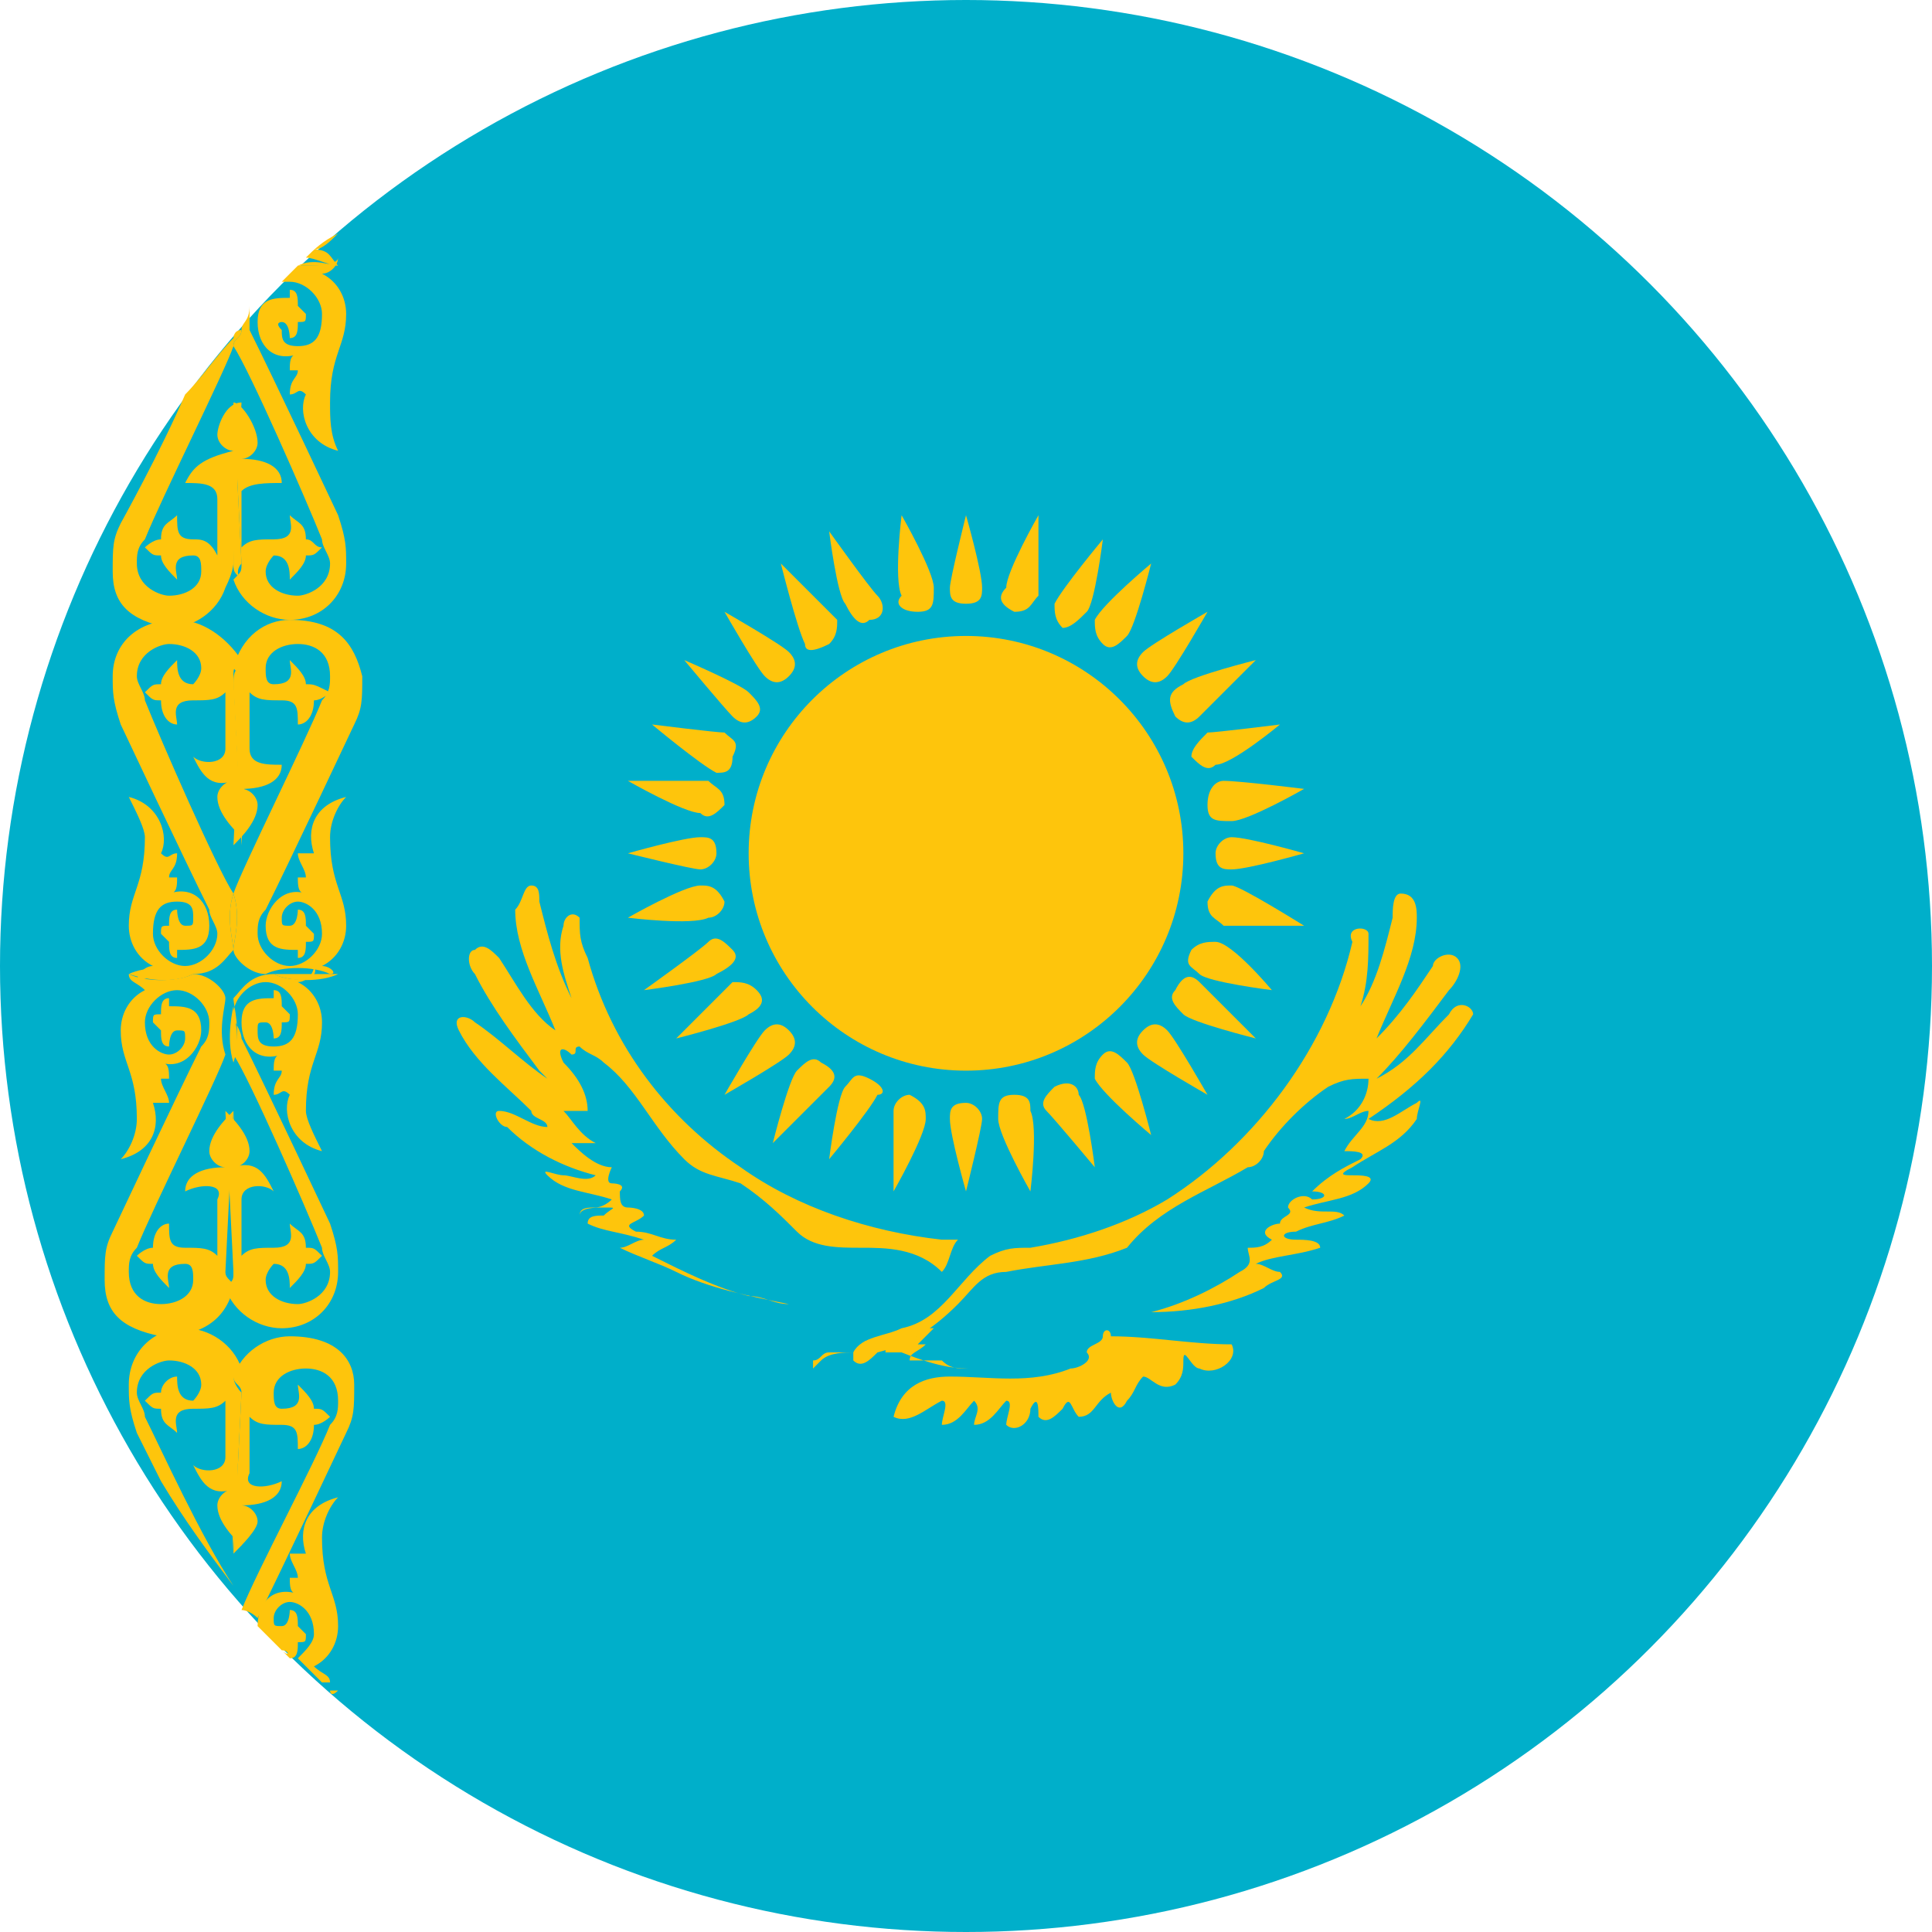 <?xml version="1.0" encoding="utf-8"?>
<!-- Generator: Adobe Illustrator 20.1.0, SVG Export Plug-In . SVG Version: 6.00 Build 0)  -->
<svg version="1.1" id="Layer_1" xmlns="http://www.w3.org/2000/svg" xmlns:xlink="http://www.w3.org/1999/xlink" x="0px" y="0px"
	 viewBox="0 0 24 24" style="enable-background:new 0 0 24 24;" xml:space="preserve">
<style type="text/css">
	.st0{fill:#00AFCA;}
	.st1{fill:#FEC50C;}
	.st2{fill:#FEC50C;stroke:#00AFCA;stroke-width:2.570635e-02;}
</style>
<g id="Kazakhstan">
	<circle class="st0" cx="12" cy="12" r="12"/>
	<path class="st1" d="M3.6,20.6C3.6,20.6,3.6,20.6,3.6,20.6C3.6,20.6,3.6,20.6,3.6,20.6C3.6,20.6,3.6,20.6,3.6,20.6z"/>
	<circle class="st1" cx="12" cy="10.6" r="2.7"/>
	<path class="st1" d="M12,7.5c0.2,0,0.2-0.1,0.2-0.2c0-0.2-0.2-0.9-0.2-0.9s-0.2,0.8-0.2,0.9C11.8,7.4,11.8,7.5,12,7.5z"/>
	<path class="st1" d="M15.3,10.4c-0.1,0-0.2,0.1-0.2,0.2c0,0.2,0.1,0.2,0.2,0.2c0.2,0,0.9-0.2,0.9-0.2S15.5,10.4,15.3,10.4z"/>
	<path class="st1" d="M11.8,13.9c0,0.2,0.2,0.9,0.2,0.9s0.2-0.8,0.2-0.9c0-0.1-0.1-0.2-0.2-0.2C11.8,13.7,11.8,13.8,11.8,13.9z"/>
	<path class="st1" d="M8.9,10.6c0-0.2-0.1-0.2-0.2-0.2c-0.2,0-0.9,0.2-0.9,0.2s0.8,0.2,0.9,0.2C8.8,10.8,8.9,10.7,8.9,10.6z"/>
	<path class="st1" d="M13.5,7.6c0.1-0.1,0.2-0.9,0.2-0.9s-0.5,0.6-0.6,0.8c0,0.1,0,0.2,0.1,0.3C13.3,7.8,13.4,7.7,13.5,7.6z"/>
	<path class="st1" d="M15.1,11.7c-0.1,0-0.2,0-0.3,0.1c-0.1,0.2,0,0.2,0.1,0.3c0.1,0.1,0.9,0.2,0.9,0.2S15.3,11.7,15.1,11.7z"/>
	<path class="st1" d="M10.8,13.4c-0.2-0.1-0.2,0-0.3,0.1c-0.1,0.1-0.2,0.9-0.2,0.9s0.5-0.6,0.6-0.8C11,13.6,11,13.5,10.8,13.4z"/>
	<path class="st1" d="M9.1,9.4c0.1-0.2,0-0.2-0.1-0.3C8.9,9.1,8.1,9,8.1,9s0.6,0.5,0.8,0.6C9,9.6,9.1,9.6,9.1,9.4z"/>
	<path class="st1" d="M14.2,8.4c0.1,0.1,0.2,0.1,0.3,0C14.6,8.3,15,7.6,15,7.6S14.3,8,14.2,8.1C14.1,8.2,14.1,8.3,14.2,8.4z"/>
	<path class="st1" d="M14.5,12.8c-0.1-0.1-0.2-0.1-0.3,0c-0.1,0.1-0.1,0.2,0,0.3c0.1,0.1,0.8,0.5,0.8,0.5S14.6,12.9,14.5,12.8z"/>
	<path class="st1" d="M9.8,12.8c-0.1-0.1-0.2-0.1-0.3,0C9.4,12.9,9,13.6,9,13.6s0.7-0.4,0.8-0.5C9.9,13,9.9,12.9,9.8,12.8z"/>
	<path class="st1" d="M9.8,8.4c0.1-0.1,0.1-0.2,0-0.3C9.7,8,9,7.6,9,7.6s0.4,0.7,0.5,0.8C9.6,8.5,9.7,8.5,9.8,8.4z"/>
	<path class="st1" d="M14.8,9.4c0.1,0.1,0.2,0.2,0.3,0.1C15.3,9.5,15.9,9,15.9,9S15.1,9.1,15,9.1C14.9,9.2,14.8,9.3,14.8,9.4z"/>
	<path class="st1" d="M13.6,14.5c0,0-0.1-0.8-0.2-0.9c0-0.1-0.1-0.2-0.3-0.1c-0.1,0.1-0.2,0.2-0.1,0.3
		C13.1,13.9,13.6,14.5,13.6,14.5z"/>
	<path class="st1" d="M9.1,11.8c-0.1-0.1-0.2-0.2-0.3-0.1c-0.1,0.1-0.8,0.6-0.8,0.6s0.8-0.1,0.9-0.2C9.1,12,9.2,11.9,9.1,11.8z"/>
	<path class="st1" d="M10.8,7.7C11,7.7,11,7.5,10.9,7.4c-0.1-0.1-0.6-0.8-0.6-0.8s0.1,0.8,0.2,0.9C10.6,7.7,10.7,7.8,10.8,7.7z"/>
	<path class="st1" d="M12.6,7.6c0.2,0,0.2-0.1,0.3-0.2c0-0.2,0-1,0-1s-0.4,0.7-0.4,0.9C12.4,7.4,12.4,7.5,12.6,7.6z"/>
	<path class="st1" d="M15.3,11c-0.1,0-0.2,0-0.3,0.2c0,0.2,0.1,0.2,0.2,0.3c0.2,0,1,0,1,0S15.4,11,15.3,11z"/>
	<path class="st1" d="M11.1,13.8c0,0.2,0,1,0,1s0.4-0.7,0.4-0.9c0-0.1,0-0.2-0.2-0.3C11.2,13.6,11.1,13.7,11.1,13.8z"/>
	<path class="st1" d="M9,10c0-0.2-0.1-0.2-0.2-0.3c-0.2,0-1,0-1,0s0.7,0.4,0.9,0.4C8.8,10.2,8.9,10.1,9,10z"/>
	<path class="st1" d="M13.7,8c0.1,0.1,0.2,0,0.3-0.1c0.1-0.1,0.3-0.9,0.3-0.9s-0.6,0.5-0.7,0.7C13.6,7.8,13.6,7.9,13.7,8z"/>
	<path class="st1" d="M14.9,12.2c-0.1-0.1-0.2-0.1-0.3,0.1c-0.1,0.1,0,0.2,0.1,0.3c0.1,0.1,0.9,0.3,0.9,0.3S15,12.3,14.9,12.2z"/>
	<path class="st1" d="M10.3,13.5c0.1-0.1,0.1-0.2-0.1-0.3c-0.1-0.1-0.2,0-0.3,0.1c-0.1,0.1-0.3,0.9-0.3,0.9S10.2,13.6,10.3,13.5z"/>
	<path class="st1" d="M9.1,8.9C9.2,9,9.3,9,9.4,8.9c0.1-0.1,0-0.2-0.1-0.3C9.2,8.5,8.5,8.2,8.5,8.2S9,8.8,9.1,8.9z"/>
	<path class="st1" d="M14.6,8.9C14.7,9,14.8,9,14.9,8.9c0.1-0.1,0.7-0.7,0.7-0.7s-0.8,0.2-0.9,0.3C14.5,8.6,14.5,8.7,14.6,8.9z"/>
	<path class="st1" d="M14.3,14.1c0,0-0.2-0.8-0.3-0.9c-0.1-0.1-0.2-0.2-0.3-0.1c-0.1,0.1-0.1,0.2-0.1,0.3
		C13.7,13.6,14.3,14.1,14.3,14.1z"/>
	<path class="st1" d="M9.4,12.3c-0.1-0.1-0.2-0.1-0.3-0.1c-0.1,0.1-0.7,0.7-0.7,0.7s0.8-0.2,0.9-0.3C9.5,12.5,9.5,12.4,9.4,12.3z"/>
	<path class="st1" d="M10.3,8c0.1-0.1,0.1-0.2,0.1-0.3c-0.1-0.1-0.7-0.7-0.7-0.7S9.9,7.8,10,8C10,8.1,10.1,8.1,10.3,8z"/>
	<path class="st1" d="M15.2,9.7C15.1,9.7,15,9.8,15,10c0,0.2,0.1,0.2,0.3,0.2c0.2,0,0.9-0.4,0.9-0.4S15.4,9.7,15.2,9.7z"/>
	<path class="st1" d="M12.6,13.6c-0.2,0-0.2,0.1-0.2,0.3c0,0.2,0.4,0.9,0.4,0.9s0.1-0.8,0-1C12.8,13.7,12.8,13.6,12.6,13.6z"/>
	<path class="st1" d="M9,11.2C8.9,11,8.8,11,8.7,11c-0.2,0-0.9,0.4-0.9,0.4s0.8,0.1,1,0C8.9,11.4,9,11.3,9,11.2z"/>
	<path class="st1" d="M11.4,7.6c0.2,0,0.2-0.1,0.2-0.3c0-0.2-0.4-0.9-0.4-0.9s-0.1,0.8,0,1C11.1,7.5,11.2,7.6,11.4,7.6z"/>
	<path class="st1" d="M12.1,17c0.1,0,0.2,0,0.3,0c0,0,0.1,0,0.1,0c0,0-0.1,0-0.1,0H12c-0.1,0-0.2,0-0.3-0.1c0,0-0.1,0-0.1,0
		c0,0-0.1,0-0.1,0c-0.1,0-0.1,0-0.2,0c0-0.1,0.1-0.1,0.2-0.2c0,0-0.1,0-0.1,0c0.1-0.1,0.1-0.1,0.2-0.2c-0.1,0-0.1,0-0.2,0
		c-0.1,0-0.2,0-0.3,0.1l0,0l-0.1,0c0,0,0,0,0,0.1c0,0,0,0,0,0.1c0,0,0,0,0,0c0,0,0,0,0,0c0,0,0,0-0.1,0c0,0,0,0-0.1,0c0,0,0,0-0.1,0
		c0,0,0,0-0.1,0c0,0,0,0-0.1,0c0,0,0,0-0.1,0c0,0,0,0-0.1,0c-0.1,0-0.1,0.1-0.2,0.1c0,0,0,0.1,0,0.1c0,0,0,0.1,0,0.1c0,0,0,0,0-0.1
		c0,0,0.1-0.1,0.1-0.1c0,0,0,0,0,0c0,0,0,0.1,0,0c0.1-0.1,0.3-0.1,0.4-0.1c0.2,0,0.4,0,0.6,0C11.7,17,11.9,17,12.1,17z"/>
	<path class="st1" d="M13.7,16.6c0,0.1-0.2,0.1-0.2,0.2c0.1,0.1-0.1,0.2-0.2,0.2c-0.5,0.2-1,0.1-1.5,0.1c-0.3,0-0.6,0.1-0.7,0.5
		c0.2,0.1,0.4-0.1,0.6-0.2c0.1,0,0,0.2,0,0.3c0.2,0,0.3-0.2,0.4-0.3c0.1,0.1,0,0.2,0,0.3c0.2,0,0.3-0.2,0.4-0.3c0.1,0,0,0.2,0,0.3
		c0.1,0.1,0.3,0,0.3-0.2c0.1-0.2,0.1,0,0.1,0.1c0.1,0.1,0.2,0,0.3-0.1c0.1-0.2,0.1,0,0.2,0.1c0.2,0,0.2-0.2,0.4-0.3
		c0,0.1,0.1,0.3,0.2,0.1c0.1-0.1,0.1-0.2,0.2-0.3c0.1,0,0.2,0.2,0.4,0.1v0c0.1-0.1,0.1-0.2,0.1-0.3c0-0.2,0.1,0.1,0.2,0.1
		c0.2,0.1,0.5-0.1,0.4-0.3c-0.5,0-1-0.1-1.5-0.1C13.8,16.5,13.7,16.5,13.7,16.6z"/>
	<path class="st1" d="M18.3,12.6c0-0.1-0.2-0.2-0.3,0c-0.3,0.3-0.5,0.6-0.9,0.8c0.3-0.3,0.6-0.7,0.9-1.1c0.1-0.1,0.2-0.3,0.1-0.4
		c-0.1-0.1-0.3,0-0.3,0.1c-0.2,0.3-0.4,0.6-0.7,0.9c0.2-0.5,0.5-1,0.5-1.5c0-0.1,0-0.3-0.2-0.3c-0.1,0-0.1,0.2-0.1,0.3
		c-0.1,0.4-0.2,0.8-0.4,1.1c0.1-0.3,0.1-0.6,0.1-0.9c0-0.1-0.3-0.1-0.2,0.1c-0.3,1.3-1.2,2.5-2.3,3.2c-0.5,0.3-1.1,0.5-1.7,0.6
		c-0.2,0-0.3,0-0.5,0.1c-0.4,0.3-0.6,0.8-1.1,0.9c-0.2,0.1-0.5,0.1-0.6,0.3c0,0,0,0.1,0,0.1c0.1,0.1,0.2,0,0.3-0.1
		c0.4-0.1,0.7-0.3,1-0.6c0.2-0.2,0.3-0.4,0.6-0.4c0.5-0.1,1-0.1,1.5-0.3c0.4-0.5,1-0.7,1.5-1c0.1,0,0.2-0.1,0.2-0.2
		c0.2-0.3,0.5-0.6,0.8-0.8c0.2-0.1,0.3-0.1,0.5-0.1c0,0.2-0.1,0.4-0.3,0.5c0.1,0,0.2-0.1,0.3-0.1c0,0.2-0.2,0.3-0.3,0.5
		c0.1,0,0.3,0,0.2,0.1c-0.2,0.1-0.4,0.2-0.6,0.4c0.2,0,0.2,0.1,0,0.1C16.2,14.8,16,14.9,16,15c0.1,0.1-0.1,0.1-0.1,0.2
		c-0.1,0-0.3,0.1-0.1,0.2c-0.1,0.1-0.2,0.1-0.3,0.1c0,0.1,0.1,0.2-0.1,0.3c-0.3,0.2-0.7,0.4-1.1,0.5c0.5,0,1-0.1,1.4-0.3
		c0.1-0.1,0.3-0.1,0.2-0.2c-0.1,0-0.2-0.1-0.3-0.1c0.2-0.1,0.5-0.1,0.8-0.2c0-0.1-0.2-0.1-0.3-0.1c-0.2,0-0.2-0.1,0-0.1
		c0.2-0.1,0.4-0.1,0.6-0.2c-0.1-0.1-0.3,0-0.5-0.1c0.3-0.1,0.6-0.1,0.8-0.3c0.1-0.1-0.1-0.1-0.2-0.1c-0.1,0-0.2,0,0-0.1
		c0.3-0.2,0.6-0.3,0.8-0.6c0-0.1,0.1-0.3,0-0.2c-0.2,0.1-0.4,0.3-0.6,0.2C17.6,13.5,18,13.1,18.3,12.6z"/>
	<path class="st1" d="M7.1,13.1C7.2,13.1,7.1,13,7.2,13c0.1,0.1,0.2,0.1,0.3,0.2c0.4,0.3,0.6,0.8,1,1.2c0.2,0.2,0.4,0.2,0.7,0.3
		c0.3,0.2,0.5,0.4,0.7,0.6c0.2,0.2,0.5,0.2,0.8,0.2c0.3,0,0.7,0,1,0.3c0.1-0.1,0.1-0.3,0.2-0.4l0,0c-0.1,0-0.2,0-0.2,0
		c-0.9-0.1-1.8-0.4-2.5-0.9c-0.9-0.6-1.6-1.5-1.9-2.6c-0.1-0.2-0.1-0.3-0.1-0.5c-0.1-0.1-0.2,0-0.2,0.1c-0.1,0.3,0,0.6,0.1,0.9
		c-0.2-0.4-0.3-0.8-0.4-1.2c0-0.1,0-0.2-0.1-0.2c-0.1,0-0.1,0.2-0.2,0.3c0,0.5,0.3,1,0.5,1.5c-0.3-0.2-0.5-0.6-0.7-0.9
		c-0.1-0.1-0.2-0.2-0.3-0.1c-0.1,0-0.1,0.2,0,0.3c0.2,0.4,0.5,0.8,0.8,1.2c0,0,0.2,0.2,0.1,0.1c-0.3-0.2-0.6-0.5-0.9-0.7
		c-0.1-0.1-0.3-0.1-0.2,0.1c0.2,0.4,0.6,0.7,0.9,1c0,0.1,0.2,0.1,0.2,0.2c-0.2,0-0.4-0.2-0.6-0.2c-0.1,0,0,0.2,0.1,0.2
		c0.3,0.3,0.7,0.5,1.1,0.6c-0.1,0.1-0.3,0-0.4,0c-0.1,0-0.3-0.1-0.2,0c0.2,0.2,0.5,0.2,0.8,0.3c-0.1,0.1-0.2,0.1-0.2,0.1
		c-0.1,0-0.2,0-0.2,0.1C7.2,15,7.4,15,7.5,15c0.2,0,0.1,0,0,0.1c-0.1,0-0.2,0-0.2,0.1c0.2,0.1,0.4,0.1,0.7,0.2
		c-0.1,0-0.2,0.1-0.3,0.1c0.2,0.1,0.5,0.2,0.7,0.3c0.4,0.2,0.9,0.3,1.4,0.4c-0.2,0-0.3-0.1-0.5-0.1c-0.4-0.1-0.8-0.3-1.2-0.5
		c0.1-0.1,0.2-0.1,0.3-0.2c-0.2,0-0.3-0.1-0.5-0.1c-0.2-0.1,0-0.1,0.1-0.2c0-0.1-0.2-0.1-0.2-0.1c-0.1,0-0.1-0.1-0.1-0.2
		c0.1-0.1-0.1-0.1-0.1-0.1c-0.1,0,0-0.2,0-0.2c-0.2,0-0.4-0.2-0.5-0.3c0,0,0.2,0,0.3,0c-0.2-0.1-0.3-0.3-0.4-0.4c0,0,0.2,0,0.3,0
		c0-0.2-0.1-0.4-0.3-0.6C6.9,13,7,13,7.1,13.1z"/>
	<path class="st1" d="M10.8,16.7C10.8,16.6,10.8,16.6,10.8,16.7C10.7,16.6,10.7,16.6,10.8,16.7C10.7,16.7,10.7,16.7,10.8,16.7
		C10.8,16.7,10.8,16.7,10.8,16.7z M10.7,16.7C10.7,16.7,10.8,16.6,10.7,16.7C10.8,16.6,10.8,16.7,10.7,16.7
		C10.8,16.7,10.8,16.7,10.7,16.7C10.8,16.7,10.7,16.7,10.7,16.7z"/>
	<circle class="st2" cx="10.8" cy="16.7" r="0"/>
	<path class="st1" d="M1.4,7.1c0,0.4,0.2,0.6,0.7,0.7c0,0,0,0,0,0c0,0,0,0,0,0c0.3,0,0.6-0.2,0.7-0.5C2.9,7.1,2.9,7,2.9,7l0,0l0.1-2
		v0C2.8,5,2.7,5.3,2.7,5.4c0,0.1,0.1,0.2,0.2,0.2C2.5,5.7,2.4,5.8,2.3,6C2.5,6,2.7,6,2.7,6.2c0,0,0,0.5,0,0.7
		C2.6,6.7,2.5,6.7,2.4,6.7c-0.2,0-0.2-0.1-0.2-0.3C2.1,6.5,2,6.5,2,6.7c-0.1,0-0.2,0.1-0.2,0.1C1.9,6.9,1.9,6.9,2,6.9
		c0,0.1,0.1,0.2,0.2,0.3c0-0.1-0.1-0.3,0.2-0.3c0.1,0,0.1,0.1,0.1,0.2c0,0.2-0.2,0.3-0.4,0.3C2,7.4,1.7,7.3,1.7,7
		c0-0.1,0-0.2,0.1-0.3c0.2-0.5,1-2.1,1.1-2.4c0,0,0,0,0,0c0,0,0-0.1,0-0.1C2.7,4.4,2.5,4.7,2.3,4.9C2,5.6,1.5,6.5,1.5,6.5
		C1.4,6.7,1.4,6.8,1.4,7.1z"/>
	<polygon class="st1" points="1.8,12 1.8,12 1.8,12 	"/>
	<path class="st1" d="M2.4,12.1C2.4,12.1,2.4,12.1,2.4,12.1c0.3,0,0.4-0.2,0.5-0.3l0,0c0-0.1-0.1-0.4,0-0.7c0,0,0,0,0,0
		C2.7,10.8,2,9.2,1.8,8.7c0-0.1-0.1-0.2-0.1-0.3C1.7,8.1,2,8,2.1,8c0.2,0,0.4,0.1,0.4,0.3c0,0.1-0.1,0.2-0.1,0.2
		c-0.2,0-0.2-0.2-0.2-0.3C2.1,8.3,2,8.4,2,8.5c-0.1,0-0.1,0-0.2,0.1C1.9,8.7,1.9,8.7,2,8.7C2,8.9,2.1,9,2.2,9c0-0.1-0.1-0.3,0.2-0.3
		c0.2,0,0.3,0,0.4-0.1c0,0.1,0,0.7,0,0.7c0,0.2-0.3,0.2-0.4,0.1c0.1,0.2,0.2,0.4,0.5,0.3c-0.1,0-0.2,0.1-0.2,0.2
		c0,0.2,0.2,0.4,0.3,0.5v0l-0.1-2h0c0-0.1,0-0.1,0.1-0.2C2.8,7.9,2.5,7.7,2.2,7.7c0,0,0,0,0,0c0,0,0,0,0,0C1.7,7.7,1.4,8,1.4,8.4
		c0,0.2,0,0.3,0.1,0.6c0,0,0.8,1.7,1.1,2.3c0,0.1,0.1,0.2,0.1,0.3c0,0.2-0.2,0.4-0.4,0.4c-0.2,0-0.4-0.2-0.4-0.4
		c0-0.3,0.1-0.4,0.3-0.4c0.2,0,0.2,0.1,0.2,0.2c0,0.1,0,0.1-0.1,0.1c-0.1,0-0.1-0.2-0.1-0.2c-0.1,0-0.1,0.1-0.1,0.2
		c-0.1,0-0.1,0-0.1,0.1c0,0,0.1,0.1,0.1,0.1c0,0.1,0,0.2,0.1,0.2c0,0,0-0.1,0-0.1c0.2,0,0.4,0,0.4-0.3c0-0.3-0.2-0.5-0.5-0.4
		c0.1,0,0.1-0.1,0.1-0.2c-0.1,0-0.1,0-0.1,0c0-0.1,0.1-0.1,0.1-0.3c-0.1,0-0.1,0.1-0.2,0c0.1-0.2,0-0.6-0.4-0.7
		c0.1,0.2,0.2,0.4,0.2,0.5c0,0.6-0.2,0.7-0.2,1.1c0,0.2,0.1,0.4,0.3,0.5c0,0,0,0,0,0v0c0,0,0,0,0,0c-0.1,0-0.2,0.1-0.2,0.2l0,0
		C1.9,12.1,2.2,12.1,2.4,12.1z"/>
	<path class="st1" d="M2.2,7.7C2.2,7.7,2.2,7.7,2.2,7.7C2.1,7.7,2.1,7.7,2.2,7.7C2.1,7.7,2.1,7.7,2.2,7.7C2.2,7.7,2.2,7.7,2.2,7.7z"
		/>
	<path class="st1" d="M4.2,3.3L4.2,3.3C4.1,3.2,4.1,3.1,3.9,3.1C4,3.1,4.1,3,4.2,2.9C4,3,3.9,3.1,3.8,3.2C3.9,3.2,4.1,3.3,4.2,3.3z"
		/>
	<path class="st1" d="M3.7,3.3C3.6,3.4,3.5,3.5,3.5,3.5c0,0,0,0,0.1,0c0.2,0,0.4,0.2,0.4,0.4c0,0.3-0.1,0.4-0.3,0.4
		c-0.2,0-0.2-0.1-0.2-0.2C3.4,4,3.5,4,3.5,4c0.1,0,0.1,0.2,0.1,0.2c0.1,0,0.1-0.1,0.1-0.2c0.1,0,0.1,0,0.1-0.1c0,0-0.1-0.1-0.1-0.1
		c0-0.1,0-0.2-0.1-0.2c0,0,0,0.1,0,0.1c-0.2,0-0.4,0-0.4,0.3c0,0.3,0.2,0.5,0.5,0.4c-0.1,0-0.1,0.1-0.1,0.2c0.1,0,0.1,0,0.1,0
		c0,0.1-0.1,0.1-0.1,0.3c0.1,0,0.1-0.1,0.2,0c-0.1,0.2,0,0.6,0.4,0.7C4.1,5.4,4.1,5.2,4.1,5c0-0.6,0.2-0.7,0.2-1.1
		c0-0.2-0.1-0.4-0.3-0.5c0,0,0,0,0,0v0c0,0,0,0,0,0c0.1,0,0.2-0.1,0.2-0.2l0,0C4.2,3.3,3.9,3.3,3.7,3.3z"/>
	<polygon class="st1" points="4,3.4 4,3.4 4,3.4 	"/>
	<path class="st1" d="M2.9,4.3L2.9,4.3C3.1,4.6,3.8,6.2,4,6.7c0,0.1,0.1,0.2,0.1,0.3c0,0.3-0.3,0.4-0.4,0.4c-0.2,0-0.4-0.1-0.4-0.3
		c0-0.1,0.1-0.2,0.1-0.2c0.2,0,0.2,0.2,0.2,0.3c0.1-0.1,0.2-0.2,0.2-0.3c0.1,0,0.1,0,0.2-0.1C3.9,6.8,3.9,6.7,3.8,6.7
		c0-0.2-0.1-0.2-0.2-0.3c0,0.1,0.1,0.3-0.2,0.3c-0.2,0-0.3,0-0.4,0.1c0-0.1,0-0.7,0-0.7C3.1,6,3.3,6,3.5,6C3.5,5.8,3.3,5.7,3,5.7
		c0.1,0,0.2-0.1,0.2-0.2C3.2,5.3,3,5,2.9,5l0,0L3,7l0,0v0v0c0,0.1,0,0.1-0.1,0.2C3,7.5,3.3,7.7,3.6,7.7c0,0,0,0,0,0c0,0,0,0,0,0
		c0.4,0,0.7-0.3,0.7-0.7c0-0.2,0-0.3-0.1-0.6c0,0-0.8-1.7-1.1-2.3c0-0.1,0-0.2,0-0.3C3.1,4,3,4,3,4.1C3,4.2,2.9,4.2,2.9,4.3z"/>
	<polygon class="st1" points="3,7 3,7 3,7 	"/>
	<path class="st1" d="M2.9,4.2c0,0,0,0.1,0,0.1C2.9,4.2,3,4.2,3,4.1C2.9,4.1,2.9,4.2,2.9,4.2z"/>
	<path class="st1" d="M2.9,5L2.9,7l0,0c0,0.1,0,0.1,0.1,0.2C2.9,7.1,3,7,3,7L2.9,5z"/>
	<path class="st1" d="M3.7,3.3c0.2,0,0.5,0,0.5,0C4.1,3.3,3.9,3.2,3.7,3.3C3.8,3.3,3.7,3.3,3.7,3.3z"/>
	<path class="st1" d="M3.6,7.7C3.3,7.7,3,7.9,2.9,8.3C2.9,8.3,3,8.4,3,8.5l-0.1,2l0,0C3,10.4,3.2,10.2,3.2,10c0-0.1-0.1-0.2-0.2-0.2
		c0.3,0,0.5-0.1,0.5-0.3C3.3,9.5,3.1,9.5,3.1,9.3c0,0,0-0.5,0-0.7c0.1,0.1,0.2,0.1,0.4,0.1c0.2,0,0.2,0.1,0.2,0.3
		c0.1,0,0.2-0.1,0.2-0.3c0.1,0,0.2-0.1,0.2-0.1C3.9,8.5,3.9,8.5,3.8,8.5c0-0.1-0.1-0.2-0.2-0.3c0,0.1,0.1,0.3-0.2,0.3
		c-0.1,0-0.1-0.1-0.1-0.2C3.3,8.1,3.5,8,3.7,8c0.2,0,0.4,0.1,0.4,0.4c0,0.1,0,0.2-0.1,0.3c-0.2,0.5-1,2.1-1.1,2.4l0,0
		c0.1,0.3,0,0.6,0,0.7l0,0c0,0.1,0.2,0.3,0.4,0.3c0,0,0,0,0,0c0.2-0.1,0.6-0.1,0.8,0l0,0C4.2,12.1,4.1,12,4,12c0,0,0,0,0,0v0
		c0,0,0,0,0,0c0.2-0.1,0.3-0.3,0.3-0.5c0-0.4-0.2-0.5-0.2-1.1c0-0.2,0.1-0.4,0.2-0.5c-0.4,0.1-0.5,0.4-0.4,0.7c-0.1,0-0.1,0-0.2,0
		c0,0.1,0.1,0.2,0.1,0.3c0,0-0.1,0-0.1,0c0,0.1,0,0.2,0.1,0.2c-0.3-0.1-0.5,0.2-0.5,0.4c0,0.3,0.2,0.3,0.4,0.3c0,0,0,0.1,0,0.1
		c0.1,0,0.1-0.1,0.1-0.2c0.1,0,0.1,0,0.1-0.1c0,0-0.1-0.1-0.1-0.1c0-0.1,0-0.2-0.1-0.2c0,0,0,0.2-0.1,0.2c-0.1,0-0.1,0-0.1-0.1
		c0-0.1,0.1-0.2,0.2-0.2c0.1,0,0.3,0.1,0.3,0.4c0,0.2-0.2,0.4-0.4,0.4c-0.2,0-0.4-0.2-0.4-0.4c0-0.1,0-0.2,0.1-0.3
		c0.3-0.6,1.1-2.3,1.1-2.3c0.1-0.2,0.1-0.3,0.1-0.6C4.4,8,4.2,7.7,3.6,7.7C3.7,7.7,3.7,7.7,3.6,7.7C3.7,7.7,3.6,7.7,3.6,7.7z"/>
	<polygon class="st1" points="4,12 4,12 4,12 	"/>
	<path class="st1" d="M2.9,11.8c0-0.1,0.1-0.4,0-0.7C2.8,11.4,2.9,11.7,2.9,11.8z"/>
	<path class="st1" d="M2.9,8.5l0.1,2l0.1-2c0-0.1,0-0.1-0.1-0.2C2.9,8.3,2.9,8.4,2.9,8.5L2.9,8.5z"/>
	<path class="st1" d="M3.6,7.7C3.6,7.7,3.7,7.7,3.6,7.7C3.7,7.7,3.7,7.7,3.6,7.7C3.7,7.7,3.7,7.7,3.6,7.7C3.7,7.7,3.6,7.7,3.6,7.7z"
		/>
	<path class="st1" d="M1.8,17.6c0-0.1-0.1-0.2-0.1-0.3c0-0.3,0.3-0.4,0.4-0.4c0.2,0,0.4,0.1,0.4,0.3c0,0.1-0.1,0.2-0.1,0.2
		c-0.2,0-0.2-0.2-0.2-0.3C2.1,17.1,2,17.2,2,17.3c-0.1,0-0.1,0-0.2,0.1c0.1,0.1,0.1,0.1,0.2,0.1c0,0.2,0.1,0.2,0.2,0.3
		c0-0.1-0.1-0.3,0.2-0.3c0.2,0,0.3,0,0.4-0.1c0,0.1,0,0.7,0,0.7c0,0.2-0.3,0.2-0.4,0.1c0.1,0.2,0.2,0.4,0.5,0.3
		c-0.1,0-0.2,0.1-0.2,0.2c0,0.2,0.2,0.4,0.3,0.5v0l-0.1-2l0,0c0-0.1,0-0.1,0.1-0.2c-0.1-0.3-0.4-0.5-0.7-0.5c0,0,0,0,0,0
		c0,0,0,0,0,0c-0.4,0-0.7,0.3-0.7,0.7c0,0.2,0,0.3,0.1,0.6c0,0,0.1,0.2,0.3,0.6c0.3,0.5,0.6,0.9,0.9,1.3C2.5,19.1,2,18,1.8,17.6z"/>
	<polygon class="st1" points="1.8,12.3 1.8,12.3 1.8,12.3 	"/>
	<path class="st1" d="M2.9,16c0-0.1-0.1-0.1-0.1-0.2l0,0l0.1-2v0c-0.1,0.1-0.3,0.3-0.3,0.5c0,0.1,0.1,0.2,0.2,0.2
		c-0.3,0-0.5,0.1-0.5,0.3c0.2-0.1,0.5-0.1,0.4,0.1c0,0,0,0.5,0,0.7c-0.1-0.1-0.2-0.1-0.4-0.1c-0.2,0-0.2-0.1-0.2-0.3
		c-0.1,0-0.2,0.1-0.2,0.3c-0.1,0-0.2,0.1-0.2,0.1c0.1,0.1,0.1,0.1,0.2,0.1c0,0.1,0.1,0.2,0.2,0.3c0-0.1-0.1-0.3,0.2-0.3
		c0.1,0,0.1,0.1,0.1,0.2c0,0.2-0.2,0.3-0.4,0.3c-0.2,0-0.4-0.1-0.4-0.4c0-0.1,0-0.2,0.1-0.3c0.2-0.5,1-2.1,1.1-2.4c0,0,0,0,0,0
		c-0.1-0.3,0-0.6,0-0.7l0,0c0-0.1-0.2-0.3-0.4-0.3c0,0,0,0,0,0c-0.2,0.1-0.6,0.1-0.8,0c0,0,0,0,0,0c0,0.1,0.1,0.1,0.2,0.2
		c0,0,0,0,0,0v0c0,0,0,0,0,0c-0.2,0.1-0.3,0.3-0.3,0.5c0,0.4,0.2,0.5,0.2,1.1c0,0.2-0.1,0.4-0.2,0.5c0.4-0.1,0.5-0.4,0.4-0.7
		c0.1,0,0.1,0,0.2,0c0-0.1-0.1-0.2-0.1-0.3c0,0,0.1,0,0.1,0c0-0.1,0-0.2-0.1-0.2c0.3,0.1,0.5-0.2,0.5-0.4c0-0.3-0.2-0.3-0.4-0.3
		c0,0,0-0.1,0-0.1c-0.1,0-0.1,0.1-0.1,0.2c-0.1,0-0.1,0-0.1,0.1c0,0,0.1,0.1,0.1,0.1c0,0.1,0,0.2,0.1,0.2c0,0,0-0.2,0.1-0.2
		c0.1,0,0.1,0,0.1,0.1c0,0.1-0.1,0.2-0.2,0.2c-0.1,0-0.3-0.1-0.3-0.4c0-0.2,0.2-0.4,0.4-0.4c0.2,0,0.4,0.2,0.4,0.4
		c0,0.1,0,0.2-0.1,0.3c-0.3,0.6-1.1,2.3-1.1,2.3c-0.1,0.2-0.1,0.3-0.1,0.6c0,0.4,0.2,0.6,0.7,0.7c0,0,0,0,0,0c0,0,0,0,0,0
		C2.5,16.6,2.8,16.4,2.9,16z"/>
	<path class="st1" d="M2.4,12.1c-0.2-0.1-0.6-0.1-0.8,0C1.9,12.2,2.2,12.2,2.4,12.1z"/>
	<path class="st1" d="M2.1,16.6C2.1,16.6,2.1,16.6,2.1,16.6C2.2,16.6,2.2,16.6,2.1,16.6C2.2,16.6,2.2,16.6,2.1,16.6
		C2.1,16.6,2.1,16.6,2.1,16.6z"/>
	<path class="st1" d="M4.2,21c0,0-0.1,0-0.1,0C4.1,21,4.1,21.1,4.2,21C4.2,21.1,4.2,21,4.2,21L4.2,21z"/>
	<path class="st1" d="M3.5,20.5C3.6,20.5,3.6,20.5,3.5,20.5C3.6,20.5,3.6,20.6,3.5,20.5c0.1,0.1,0.1,0.1,0.1,0.1
		c0.1,0,0.1-0.1,0.1-0.2c0.1,0,0.1,0,0.1-0.1c0,0-0.1-0.1-0.1-0.1c0-0.1,0-0.2-0.1-0.2c0,0,0,0.2-0.1,0.2c-0.1,0-0.1,0-0.1-0.1
		c0-0.1,0.1-0.2,0.2-0.2c0.1,0,0.3,0.1,0.3,0.4c0,0.1-0.1,0.2-0.2,0.3c0.1,0.1,0.2,0.2,0.3,0.3c0.1,0,0.1,0,0.1,0l0,0
		c0-0.1-0.1-0.1-0.2-0.2c0,0,0,0,0,0v0c0,0,0,0,0,0c0.2-0.1,0.3-0.3,0.3-0.5c0-0.4-0.2-0.5-0.2-1.1c0-0.2,0.1-0.4,0.2-0.5
		c-0.4,0.1-0.5,0.4-0.4,0.7c-0.1,0-0.1,0-0.2,0c0,0.1,0.1,0.2,0.1,0.3c0,0-0.1,0-0.1,0c0,0.1,0,0.2,0.1,0.2
		c-0.3-0.1-0.5,0.1-0.5,0.4C3.3,20.3,3.4,20.4,3.5,20.5z"/>
	<polygon class="st1" points="4,20.9 4,20.8 4,20.8 	"/>
	<path class="st1" d="M3.6,16.6c-0.3,0-0.6,0.2-0.7,0.5c0,0.1,0.1,0.1,0.1,0.2v0v0l0,0l-0.1,2l0,0C3,19.2,3.2,19,3.2,18.9
		c0-0.1-0.1-0.2-0.2-0.2c0.3,0,0.5-0.1,0.5-0.3c-0.2,0.1-0.5,0.1-0.4-0.1c0,0,0-0.5,0-0.7c0.1,0.1,0.2,0.1,0.4,0.1
		c0.2,0,0.2,0.1,0.2,0.3c0.1,0,0.2-0.1,0.2-0.3c0.1,0,0.2-0.1,0.2-0.1c-0.1-0.1-0.1-0.1-0.2-0.1c0-0.1-0.1-0.2-0.2-0.3
		c0,0.1,0.1,0.3-0.2,0.3c-0.1,0-0.1-0.1-0.1-0.2c0-0.2,0.2-0.3,0.4-0.3c0.2,0,0.4,0.1,0.4,0.4c0,0.1,0,0.2-0.1,0.3
		c-0.2,0.5-0.9,1.8-1.1,2.3C3,20,3.1,20,3.2,20.1c0,0,0,0,0,0c0.3-0.6,1.1-2.3,1.1-2.3c0.1-0.2,0.1-0.3,0.1-0.6
		C4.4,16.9,4.2,16.6,3.6,16.6C3.7,16.6,3.7,16.6,3.6,16.6C3.7,16.6,3.6,16.6,3.6,16.6z"/>
	<path class="st1" d="M2.9,17.1c0,0.1-0.1,0.1-0.1,0.2l0,0l0.1,2l0.1-2C3,17.3,2.9,17.2,2.9,17.1z"/>
	<polygon class="st1" points="3,17.3 3,17.3 3,17.3 	"/>
	<path class="st1" d="M4.1,21c0,0,0.1,0,0.1,0C4.2,21,4.1,21,4.1,21C4.1,21,4.1,21,4.1,21z"/>
	<polygon class="st1" points="4,12.3 4,12.3 4,12.3 	"/>
	<path class="st1" d="M3.4,12.1C3.4,12.2,3.4,12.2,3.4,12.1c-0.3,0-0.4,0.2-0.5,0.3l0,0c0,0.1,0.1,0.4,0,0.7l0,0
		c0.2,0.3,0.9,1.9,1.1,2.4c0,0.1,0.1,0.2,0.1,0.3c0,0.3-0.3,0.4-0.4,0.4c-0.2,0-0.4-0.1-0.4-0.3c0-0.1,0.1-0.2,0.1-0.2
		c0.2,0,0.2,0.2,0.2,0.3c0.1-0.1,0.2-0.2,0.2-0.3c0.1,0,0.1,0,0.2-0.1c-0.1-0.1-0.1-0.1-0.2-0.1c0-0.2-0.1-0.2-0.2-0.3
		c0,0.1,0.1,0.3-0.2,0.3c-0.2,0-0.3,0-0.4,0.1c0-0.1,0-0.7,0-0.7c0-0.2,0.3-0.2,0.4-0.1c-0.1-0.2-0.2-0.4-0.5-0.3
		c0.1,0,0.2-0.1,0.2-0.2c0-0.2-0.2-0.4-0.3-0.5l0,0l0.1,2l0,0v0v0c0,0.1,0,0.1-0.1,0.2c0.1,0.3,0.4,0.5,0.7,0.5c0,0,0,0,0,0
		c0,0,0,0,0,0c0.4,0,0.7-0.3,0.7-0.7c0-0.2,0-0.3-0.1-0.6c0,0-0.8-1.7-1.1-2.3c0-0.1-0.1-0.2-0.1-0.3c0-0.2,0.2-0.4,0.4-0.4
		c0.2,0,0.4,0.2,0.4,0.4c0,0.3-0.1,0.4-0.3,0.4c-0.2,0-0.2-0.1-0.2-0.2c0-0.1,0-0.1,0.1-0.1c0.1,0,0.1,0.2,0.1,0.2
		c0.1,0,0.1-0.1,0.1-0.2c0.1,0,0.1,0,0.1-0.1c0,0-0.1-0.1-0.1-0.1c0-0.1,0-0.2-0.1-0.2c0,0,0,0.1,0,0.1c-0.2,0-0.4,0-0.4,0.3
		c0,0.3,0.2,0.5,0.5,0.4c-0.1,0-0.1,0.1-0.1,0.2c0.1,0,0.1,0,0.1,0c0,0.1-0.1,0.1-0.1,0.3c0.1,0,0.1-0.1,0.2,0
		c-0.1,0.2,0,0.6,0.4,0.7c-0.1-0.2-0.2-0.4-0.2-0.5c0-0.6,0.2-0.7,0.2-1.1c0-0.2-0.1-0.4-0.3-0.5c0,0,0,0,0,0v0c0,0,0,0,0,0
		c0.1,0,0.2-0.1,0.2-0.2c0,0,0,0,0,0C4,12.2,3.6,12.2,3.4,12.1z"/>
	<path class="st1" d="M3.4,12.1c0.2,0.1,0.6,0.1,0.8,0C4,12.1,3.6,12.1,3.4,12.1z"/>
	<path class="st1" d="M2.9,13.2c0.1-0.3,0-0.6,0-0.7C2.9,12.5,2.8,12.9,2.9,13.2z"/>
	<polygon class="st1" points="3,15.8 3,15.8 3,15.8 	"/>
	<path class="st1" d="M2.9,15.8c0,0.1,0,0.1,0.1,0.2C2.9,16,3,15.9,3,15.8l-0.1-2L2.9,15.8L2.9,15.8z"/>
	<path class="st1" d="M3.6,16.6C3.6,16.6,3.7,16.6,3.6,16.6C3.7,16.6,3.7,16.6,3.6,16.6C3.7,16.6,3.7,16.6,3.6,16.6
		C3.7,16.6,3.6,16.6,3.6,16.6z"/>
</g>
</svg>
